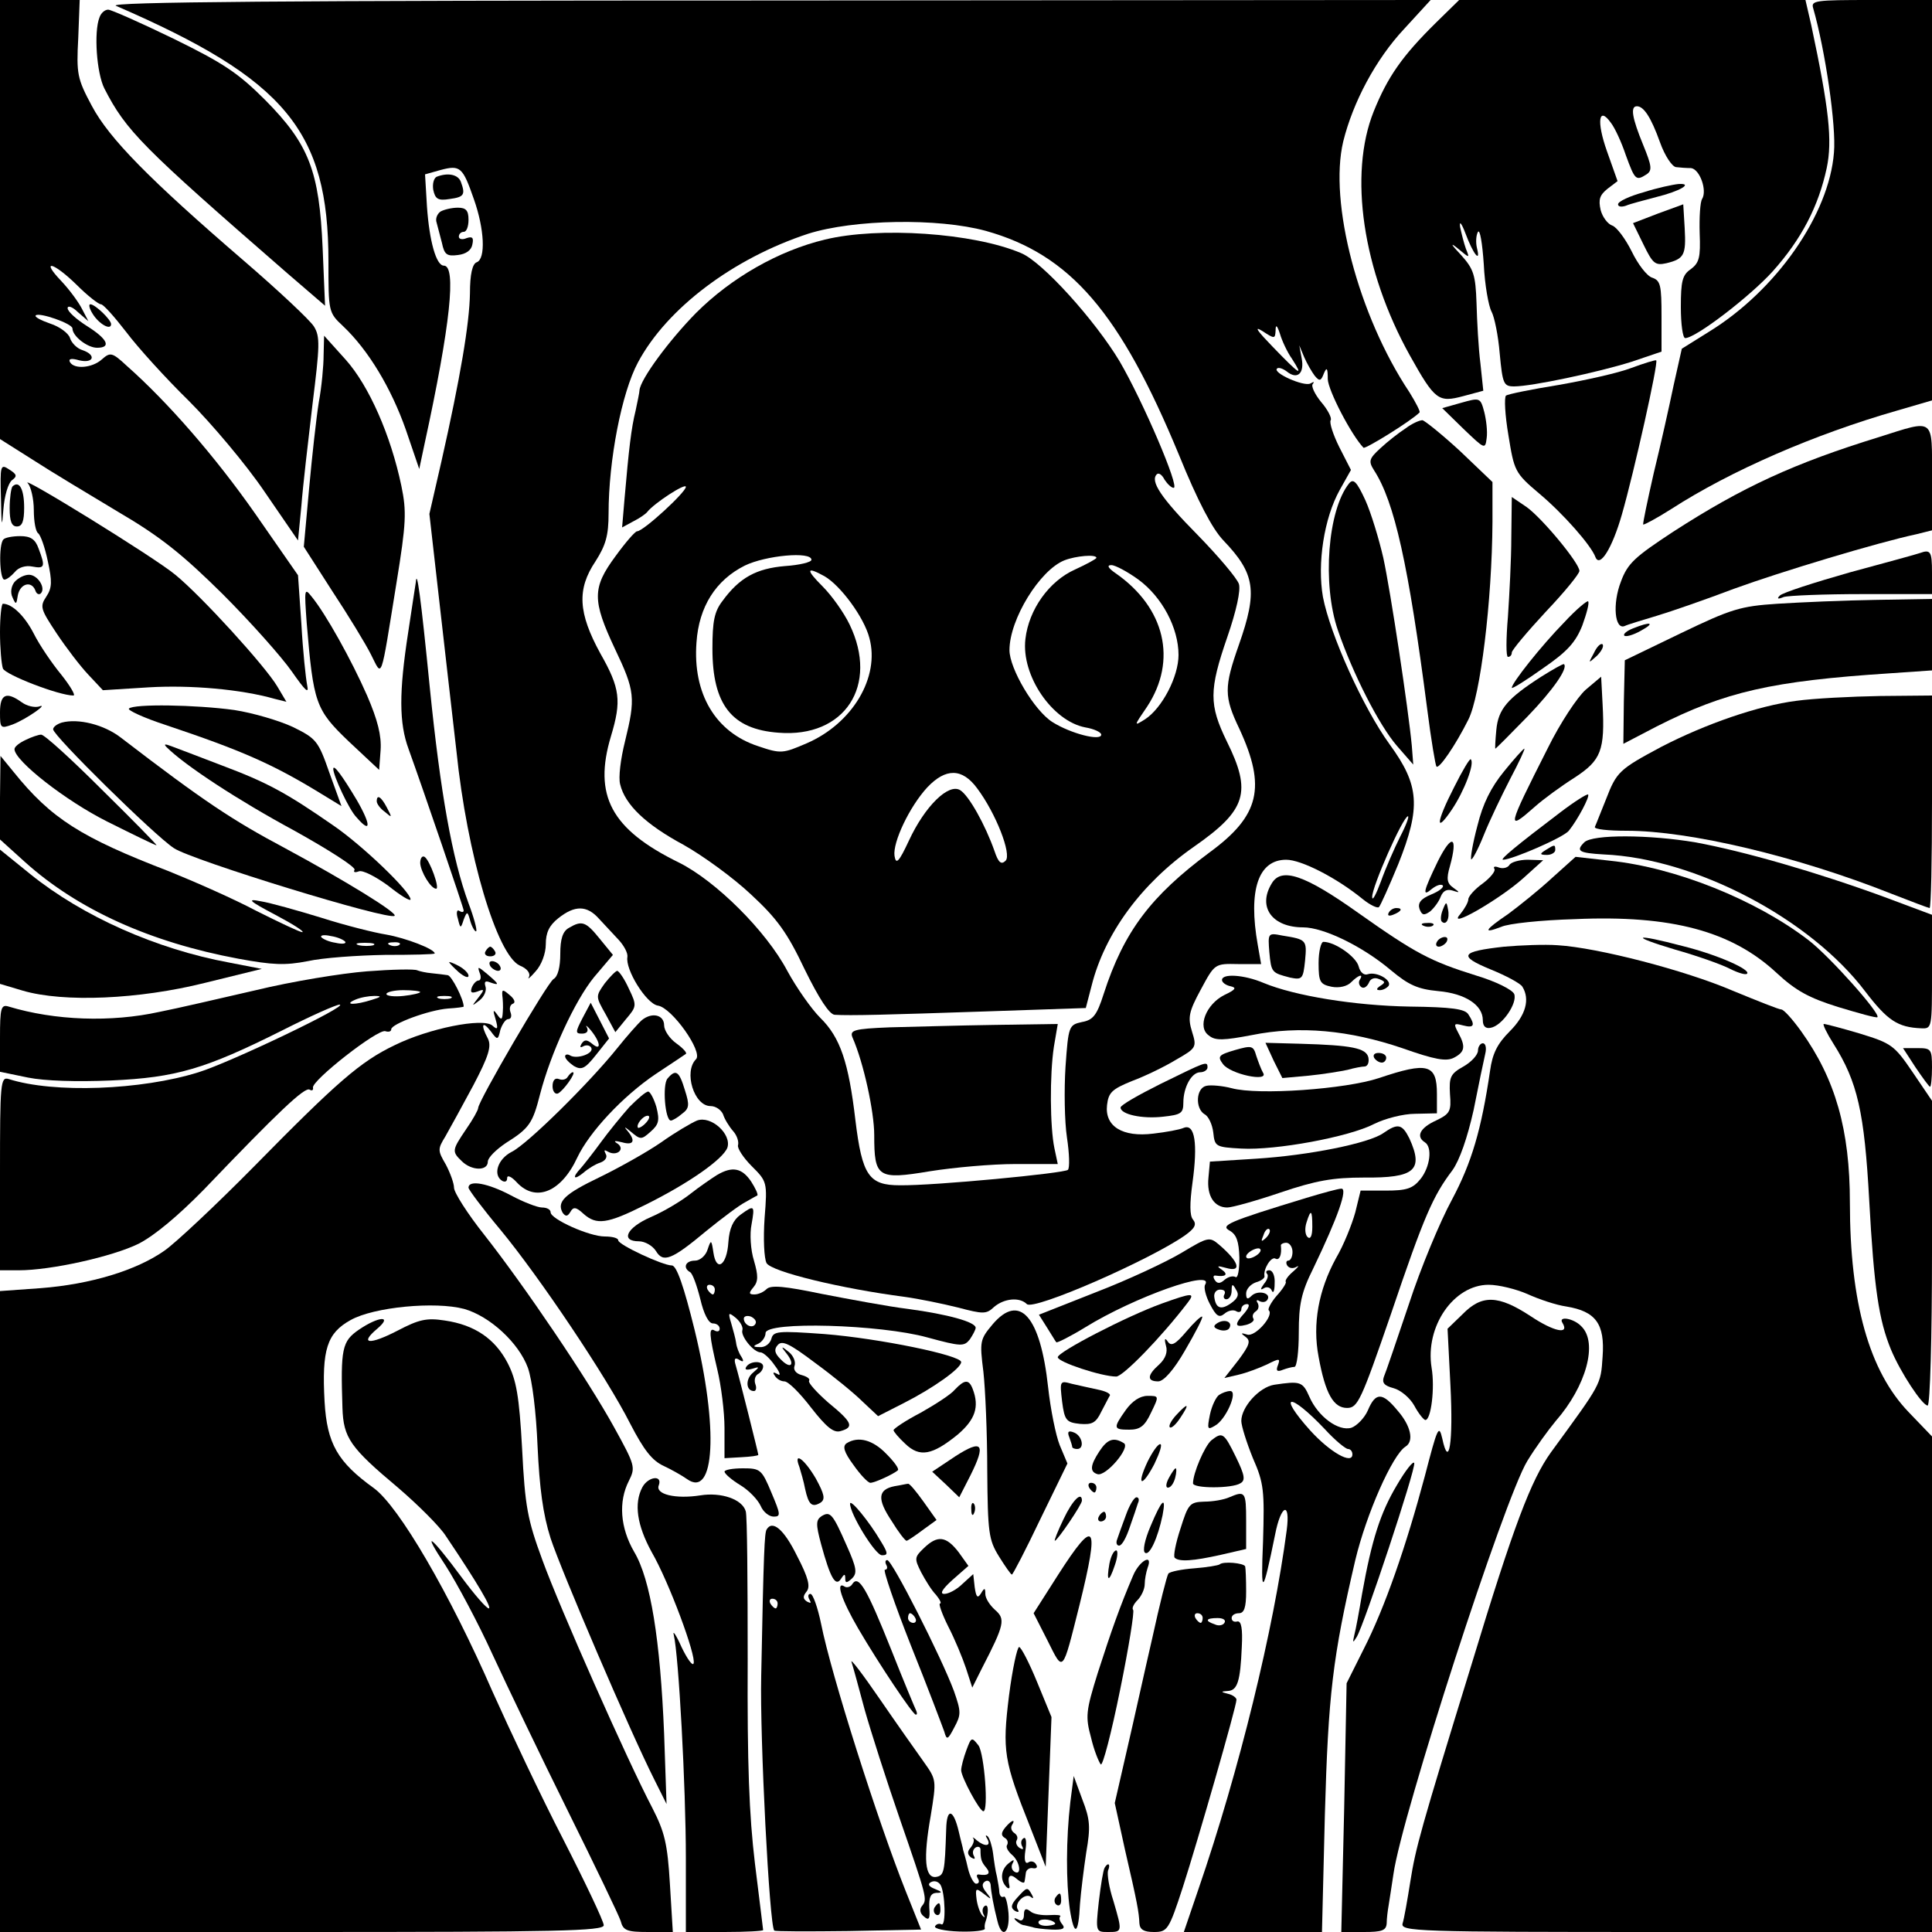 <?xml version="1.0" standalone="no"?>
<!DOCTYPE svg PUBLIC "-//W3C//DTD SVG 20010904//EN"
 "http://www.w3.org/TR/2001/REC-SVG-20010904/DTD/svg10.dtd">
<svg version="1.0" xmlns="http://www.w3.org/2000/svg"
 width="400pt" height="400pt" viewBox="0 0 400 400"
 preserveAspectRatio="xMidYMid meet">
<g transform="translate(0,400) scale(0.1,-0.1)"
fill="#000000" stroke="none">
<path d="M0 3545 l0 -454 68 -43 c37 -24 117 -72 177 -108 87 -51 132 -87 216
-170 58 -58 122 -130 143 -160 28 -40 36 -48 32 -29 -3 15 -9 72 -12 127 l-7
101 -89 128 c-82 117 -180 230 -266 306 -30 28 -34 28 -51 13 -20 -18 -57 -21
-66 -6 -4 7 2 9 19 4 30 -7 36 11 7 21 -11 3 -23 15 -26 25 -3 10 -22 24 -41
30 -20 7 -33 14 -30 17 7 7 76 -17 76 -27 0 -16 31 -40 51 -40 30 0 22 18 -21
45 -22 14 -40 30 -40 37 0 6 10 3 21 -8 l22 -19 -13 25 c-7 14 -26 40 -43 58
-44 46 -17 40 32 -8 22 -22 45 -40 50 -40 5 0 28 -26 52 -57 24 -32 82 -96
130 -143 47 -47 118 -131 156 -187 l70 -102 7 72 c3 40 14 134 23 210 15 121
16 140 3 161 -8 13 -73 74 -145 136 -195 168 -279 253 -315 321 -30 56 -32 66
-28 140 l3 79 -82 0 -83 0 0 -455z"/>
<path d="M240 3988 c351 -152 440 -259 440 -529 0 -104 0 -106 30 -134 53 -50
100 -129 130 -214 l28 -82 11 52 c54 248 66 369 40 369 -16 0 -30 51 -35 122
l-4 67 32 9 c41 11 46 6 69 -60 22 -62 25 -124 6 -131 -9 -3 -14 -25 -14 -64
-1 -63 -20 -175 -59 -348 l-25 -109 20 -176 c11 -96 27 -238 36 -315 22 -215
84 -422 131 -444 15 -6 23 -16 19 -24 -4 -6 3 -1 14 12 12 13 21 37 21 56 0
24 7 39 26 54 34 27 59 27 84 -1 12 -13 30 -32 41 -44 11 -12 19 -27 18 -35
-5 -26 39 -97 63 -101 29 -4 94 -96 79 -111 -26 -26 -4 -97 30 -97 11 0 22 -8
26 -17 3 -10 13 -26 21 -35 8 -9 12 -22 10 -29 -2 -6 11 -26 28 -43 32 -32 33
-33 27 -108 -3 -43 -1 -83 4 -93 10 -18 155 -53 286 -70 29 -4 78 -14 110 -22
53 -14 59 -14 75 1 21 18 53 21 68 6 14 -14 254 91 327 142 21 15 25 23 17 33
-7 8 -7 33 -1 77 11 80 5 122 -18 113 -9 -4 -37 -9 -63 -12 -64 -8 -101 15
-96 59 3 26 10 33 52 50 27 10 68 30 91 44 42 24 43 26 33 58 -9 29 -7 41 18
87 29 54 29 54 77 53 l48 0 -7 40 c-20 113 1 176 59 176 31 0 104 -37 159 -82
15 -12 30 -19 33 -16 3 3 21 43 40 89 47 118 44 163 -18 248 -55 76 -123 227
-138 305 -12 69 2 163 35 222 l23 41 -24 47 c-13 26 -21 51 -18 56 3 4 -6 22
-20 38 -13 16 -21 33 -17 37 4 5 2 5 -5 1 -13 -7 -79 22 -69 31 3 3 12 0 20
-6 22 -18 37 -4 31 27 l-5 27 10 -24 c6 -14 16 -31 22 -39 10 -12 13 -11 19 5
6 14 8 11 8 -12 1 -24 49 -116 74 -142 4 -3 98 55 116 73 2 2 -8 21 -21 42
-106 159 -167 393 -137 519 20 81 67 170 126 233 l55 60 -1373 -1 c-996 0
-1367 -3 -1349 -11z m1801 -466 c175 -49 278 -169 400 -464 39 -96 69 -153 92
-177 66 -69 71 -105 32 -216 -31 -88 -31 -107 1 -174 56 -121 42 -180 -62
-256 -121 -90 -177 -163 -219 -293 -14 -44 -22 -54 -45 -58 -27 -6 -28 -8 -34
-93 -3 -47 -2 -113 3 -146 5 -33 6 -63 2 -67 -6 -7 -277 -33 -348 -32 -64 0
-78 20 -92 135 -14 119 -31 171 -73 212 -18 18 -49 62 -68 97 -44 83 -148 186
-224 224 -141 69 -178 139 -141 262 22 73 19 99 -22 171 -46 84 -49 133 -10
191 21 33 27 53 27 99 0 110 27 250 61 313 60 112 197 215 352 266 95 30 269
33 368 6z m600 -206 c0 13 3 11 9 -7 4 -14 15 -38 25 -52 25 -39 16 -33 -40
25 -31 32 -40 44 -22 33 26 -17 27 -17 28 1z m258 -1048 c-12 -24 -30 -65 -40
-93 -10 -27 -18 -42 -18 -32 -1 20 64 167 74 167 3 0 -4 -19 -16 -42z"/>
<path d="M1708 3504 c-96 -23 -194 -79 -267 -152 -56 -57 -115 -137 -117 -160
0 -4 -4 -23 -8 -42 -9 -36 -14 -79 -23 -183 l-5 -59 24 13 c12 6 25 15 28 19
14 18 80 61 80 52 0 -11 -88 -92 -101 -92 -4 0 -24 -23 -45 -52 -48 -65 -48
-91 -1 -191 42 -88 43 -102 21 -192 -9 -36 -14 -75 -10 -89 10 -42 53 -83 131
-125 41 -23 104 -69 140 -103 54 -50 75 -79 111 -155 30 -61 51 -93 62 -94 32
-2 107 0 314 7 l206 7 12 46 c27 108 103 212 212 288 109 76 120 113 68 218
-37 76 -37 106 1 216 19 55 28 97 24 110 -4 12 -43 58 -86 102 -76 77 -98 111
-84 125 4 4 11 -1 16 -11 6 -9 14 -17 19 -17 13 0 -63 178 -112 262 -51 85
-160 206 -204 224 -99 42 -295 55 -406 28z m-28 -663 c0 -5 -25 -11 -55 -13
-59 -5 -94 -24 -129 -72 -17 -22 -21 -42 -21 -99 0 -116 40 -167 137 -174 137
-11 208 98 147 224 -12 25 -37 60 -56 79 -35 35 -34 42 4 21 33 -19 82 -85 93
-128 22 -81 -35 -177 -130 -218 -49 -21 -53 -22 -100 -6 -89 29 -136 109 -128
215 5 74 40 129 100 159 43 21 138 30 138 12z m590 4 c0 -2 -20 -13 -44 -24
-54 -24 -96 -83 -103 -144 -9 -76 56 -170 124 -183 18 -3 33 -10 33 -15 0 -14
-63 2 -101 26 -38 24 -89 111 -89 149 0 64 63 166 114 186 23 9 66 13 66 5z
m87 -45 c49 -36 83 -100 83 -156 0 -45 -34 -110 -69 -133 -24 -15 -24 -15 4
26 63 96 37 205 -65 276 -16 11 -19 17 -9 17 8 0 34 -14 56 -30z m-334 -432
c39 -52 72 -137 59 -150 -9 -9 -15 -4 -23 20 -19 54 -53 115 -71 126 -24 15
-73 -33 -106 -104 -21 -45 -27 -51 -30 -32 -4 28 31 102 68 142 38 40 72 40
103 -2z"/>
<path d="M1842 1873 c-75 -3 -83 -6 -77 -21 23 -52 45 -154 45 -202 0 -88 7
-93 115 -75 50 8 129 15 177 15 l88 0 -7 33 c-9 43 -10 151 -1 210 l8 47 -133
-2 c-72 -1 -170 -4 -215 -5z"/>
<path d="M2973 3953 c-70 -69 -100 -112 -129 -184 -52 -130 -23 -329 75 -505
52 -93 59 -98 111 -84 l41 11 -6 57 c-4 31 -7 87 -8 124 -2 59 -6 71 -32 100
-22 23 -23 27 -6 13 24 -20 24 -20 16 0 -4 11 -9 31 -12 45 -2 14 3 8 11 -13
16 -43 32 -63 24 -31 -3 12 -2 27 2 34 4 6 9 -23 12 -67 2 -43 10 -87 16 -98
6 -11 14 -50 17 -87 6 -63 8 -68 30 -68 36 0 173 29 243 51 l62 21 0 73 c0 64
-2 74 -19 80 -11 3 -30 28 -43 55 -13 26 -31 50 -40 53 -9 3 -20 17 -24 32 -5
22 -2 31 14 44 l21 16 -22 62 c-22 62 -17 94 8 59 8 -10 22 -40 31 -67 19 -52
21 -54 43 -40 12 8 11 17 -7 61 -23 56 -27 80 -13 80 14 0 29 -22 48 -75 10
-28 25 -50 33 -51 8 -1 22 -2 31 -2 18 -2 34 -46 23 -64 -4 -6 -6 -38 -5 -71
2 -50 -1 -61 -18 -74 -18 -12 -21 -25 -21 -79 0 -35 4 -64 9 -64 22 0 135 87
181 138 60 67 95 135 112 214 12 57 5 122 -32 296 l-12 52 -358 0 -359 0 -48
-47z"/>
<path d="M3754 3983 c25 -87 48 -244 43 -299 -10 -128 -119 -285 -259 -371
l-56 -35 -17 -76 c-9 -43 -27 -124 -41 -181 -13 -57 -23 -105 -22 -107 2 -1
28 13 58 32 124 80 297 155 468 204 l72 21 0 414 0 415 -126 0 c-115 0 -125
-1 -120 -17z"/>
<path d="M206 3964 c-12 -30 -6 -115 10 -147 45 -88 78 -121 378 -382 l79 -68
-5 119 c-7 160 -28 215 -119 307 -56 56 -86 76 -190 127 -68 33 -129 60 -135
60 -7 0 -15 -7 -18 -16z"/>
<path d="M904 3634 c-6 -3 -9 -15 -7 -27 4 -19 10 -23 34 -19 30 4 33 9 23 36
-6 15 -27 19 -50 10z"/>
<path d="M3403 3602 c-29 -8 -53 -19 -53 -25 0 -5 7 -6 16 -3 9 4 37 11 63 18
49 12 78 29 46 27 -11 -1 -44 -8 -72 -17z"/>
<path d="M3433 3558 l-52 -20 22 -45 c19 -39 24 -43 47 -38 37 9 41 17 38 72
l-3 50 -52 -19z"/>
<path d="M912 3562 c-7 -5 -11 -15 -8 -23 2 -8 7 -27 11 -42 5 -24 10 -28 33
-25 17 2 28 10 30 22 3 14 0 17 -12 13 -9 -4 -16 -2 -16 3 0 6 5 10 10 10 6 0
10 11 10 25 0 19 -5 25 -22 25 -13 0 -29 -4 -36 -8z"/>
<path d="M192 3350 c13 -21 38 -35 38 -21 0 9 -33 41 -43 41 -4 0 -2 -9 5 -20z"/>
<path d="M670 3265 c0 -22 -4 -66 -10 -98 -5 -31 -14 -112 -20 -178 l-11 -121
59 -92 c33 -50 69 -109 80 -131 24 -47 19 -61 53 149 20 123 21 147 10 200
-22 105 -67 207 -115 261 l-45 50 -1 -40z"/>
<path d="M3377 3238 c-26 -10 -93 -25 -150 -35 -56 -9 -105 -19 -109 -22 -4
-4 -2 -41 5 -82 12 -74 13 -78 64 -121 50 -42 107 -107 116 -131 9 -24 35 18
55 88 25 87 76 315 71 319 -2 1 -25 -6 -52 -16z"/>
<path d="M3025 3166 l-39 -11 44 -43 c44 -42 45 -43 48 -19 2 14 -1 38 -5 54
-8 30 -9 30 -48 19z"/>
<path d="M2910 3113 c-14 -9 -37 -27 -52 -41 -24 -22 -25 -27 -13 -46 42 -65
71 -194 110 -495 8 -63 17 -116 19 -118 5 -6 39 43 66 97 25 49 49 245 50 409
l0 83 -67 64 c-38 35 -73 63 -78 64 -6 0 -22 -7 -35 -17z"/>
<path d="M3890 3095 c-175 -54 -282 -103 -426 -196 -79 -52 -94 -65 -108 -103
-18 -46 -13 -101 8 -92 6 3 36 12 66 21 30 9 102 34 160 56 96 35 298 96 378
113 l32 8 0 109 c0 126 7 121 -110 84z"/>
<path d="M2 2968 c1 -59 2 -63 5 -23 2 28 10 55 18 61 11 8 10 12 -6 22 -18
12 -19 9 -17 -60z"/>
<path d="M58 2999 c6 -7 12 -32 12 -55 0 -24 4 -45 9 -48 5 -4 14 -29 20 -58
9 -41 9 -55 -3 -73 -14 -21 -12 -26 21 -76 20 -30 49 -68 66 -86 l30 -32 96 6
c86 5 190 -4 260 -24 l24 -6 -19 32 c-25 42 -156 186 -211 231 -43 36 -329
212 -305 189z"/>
<path d="M2793 2999 c-44 -55 -56 -208 -23 -304 31 -90 85 -196 122 -239 l34
-39 -3 39 c-7 75 -44 320 -59 389 -9 39 -25 92 -37 119 -18 39 -25 46 -34 35z"/>
<path d="M26 2993 c-3 -3 -6 -24 -6 -45 0 -27 4 -38 15 -38 11 0 15 11 15 39
0 38 -10 57 -24 44z"/>
<path d="M3129 2888 c0 -46 -4 -120 -7 -165 -4 -46 -4 -83 0 -83 5 0 8 4 8 9
0 5 32 43 70 84 39 41 70 79 70 85 0 16 -76 108 -109 132 l-31 21 -1 -83z"/>
<path d="M7 2883 c-10 -10 -8 -83 2 -83 5 0 14 7 22 16 7 9 22 14 36 11 26 -5
27 0 13 37 -7 20 -17 26 -38 26 -16 0 -32 -3 -35 -7z"/>
<path d="M3975 2855 c-5 -2 -71 -20 -145 -40 -74 -21 -139 -42 -145 -48 -7 -7
-4 -8 8 -3 10 3 84 6 163 6 l144 0 0 45 c0 43 -3 48 -25 40z"/>
<path d="M30 2795 c-7 -9 -9 -22 -4 -32 7 -16 8 -15 11 5 5 24 28 30 36 10 2
-7 7 -10 11 -7 12 11 -6 39 -24 39 -10 0 -23 -7 -30 -15z"/>
<path d="M861 2795 c-1 -5 -8 -53 -16 -105 -19 -123 -19 -187 1 -241 31 -86
114 -329 114 -334 0 -4 -4 -4 -9 -1 -5 4 -7 -4 -3 -16 5 -21 6 -21 12 -2 7 18
8 18 14 -4 4 -13 10 -22 12 -20 2 3 -5 29 -16 58 -34 93 -58 228 -80 445 -19
192 -27 248 -29 220z"/>
<path d="M635 2710 c14 -166 18 -179 87 -245 l63 -59 3 41 c2 30 -6 62 -28
113 -32 73 -86 170 -115 205 -15 19 -15 15 -10 -55z"/>
<path d="M3239 2712 c-48 -49 -109 -126 -109 -136 0 -3 29 15 64 40 51 35 68
54 82 89 9 25 15 47 12 50 -2 2 -25 -17 -49 -43z"/>
<path d="M3680 2750 c-77 -5 -96 -11 -200 -61 l-116 -56 -2 -86 -1 -87 69 36
c142 72 238 94 483 110 l87 6 0 74 0 74 -117 -2 c-65 -1 -156 -5 -203 -8z"/>
<path d="M0 2691 c0 -33 3 -66 6 -75 5 -13 116 -56 146 -56 5 0 -6 19 -25 43
-19 23 -45 61 -57 85 -19 37 -45 62 -64 62 -3 0 -6 -27 -6 -59z"/>
<path d="M3381 2699 c-13 -5 -21 -12 -18 -15 3 -3 18 1 34 10 31 17 21 20 -16
5z"/>
<path d="M3300 2648 c-12 -22 -12 -22 6 -6 10 10 15 20 12 24 -4 3 -12 -5 -18
-18z"/>
<path d="M3191 2599 c-70 -45 -89 -67 -93 -110 -2 -21 -3 -39 -2 -39 1 0 31
30 66 66 54 56 85 101 76 109 -2 1 -23 -11 -47 -26z"/>
<path d="M3283 2572 c-17 -15 -53 -69 -79 -122 -84 -166 -86 -173 -26 -120 18
16 55 43 82 60 55 36 63 56 58 152 l-3 57 -32 -27z"/>
<path d="M0 2525 c0 -33 1 -34 26 -25 29 11 78 46 54 37 -9 -2 -24 1 -35 9
-32 23 -45 17 -45 -21z"/>
<path d="M3719 2549 c-79 -10 -188 -48 -279 -95 -88 -47 -93 -52 -115 -109
-11 -27 -21 -53 -23 -57 -2 -5 28 -8 66 -8 130 0 353 -53 547 -130 41 -16 78
-30 80 -30 3 0 5 99 5 220 l0 220 -107 -1 c-60 -1 -138 -5 -174 -10z"/>
<path d="M267 2533 c-4 -3 30 -19 76 -34 158 -53 222 -81 323 -143 l41 -25
-25 69 c-23 66 -27 71 -76 95 -28 13 -82 29 -121 35 -80 11 -208 13 -218 3z"/>
<path d="M128 2504 c-10 -3 -18 -9 -18 -14 0 -13 209 -219 250 -246 37 -25
447 -151 457 -140 6 6 -101 72 -227 140 -109 58 -168 97 -340 229 -35 27 -88
40 -122 31z"/>
<path d="M53 2468 c-13 -6 -23 -14 -23 -19 0 -24 106 -107 192 -150 54 -27 99
-49 102 -49 2 0 -49 52 -113 115 -63 63 -120 115 -126 114 -5 0 -20 -5 -32
-11z"/>
<path d="M345 2453 c38 -38 150 -111 263 -172 72 -40 130 -77 126 -82 -3 -5 1
-6 9 -3 8 3 35 -11 61 -30 25 -20 46 -33 46 -28 -1 17 -100 112 -160 153 -98
68 -137 89 -230 124 -47 18 -94 36 -105 40 -13 5 -17 5 -10 -2z"/>
<path d="M3114 2403 c-27 -33 -44 -67 -55 -112 -10 -37 -15 -68 -13 -70 2 -2
14 20 26 50 12 30 37 82 55 117 18 34 31 62 29 62 -2 0 -21 -21 -42 -47z"/>
<path d="M0 2348 l0 -86 52 -47 c109 -98 259 -166 442 -200 71 -13 96 -14 143
-5 31 7 103 12 160 13 57 0 103 1 103 3 0 9 -60 32 -100 39 -25 4 -85 19 -135
35 -49 15 -106 31 -125 34 -30 6 -25 1 30 -28 36 -19 61 -35 56 -36 -5 0 -47
20 -95 44 -47 25 -129 61 -181 82 -182 70 -244 109 -322 206 l-27 33 -1 -87z
m715 -298 c2 -4 -7 -5 -20 -2 -14 2 -27 8 -30 12 -2 4 7 5 20 2 14 -2 27 -8
30 -12z m58 -7 c-7 -2 -21 -2 -30 0 -10 3 -4 5 12 5 17 0 24 -2 18 -5z m54 1
c-3 -3 -12 -4 -19 -1 -8 3 -5 6 6 6 11 1 17 -2 13 -5z"/>
<path d="M3011 2371 c-38 -74 -40 -99 -5 -47 25 37 48 96 39 104 -2 2 -17 -23
-34 -57z"/>
<path d="M690 2408 c0 -14 33 -85 48 -100 30 -35 31 -17 1 35 -31 52 -49 76
-49 65z"/>
<path d="M3229 2317 c-87 -66 -125 -97 -117 -97 18 0 125 46 136 60 18 22 44
71 40 75 -2 2 -29 -15 -59 -38z"/>
<path d="M780 2341 c0 -5 7 -15 17 -22 15 -13 15 -12 4 9 -12 23 -21 28 -21
13z"/>
<path d="M2977 2217 c-31 -64 -33 -75 -12 -57 9 7 18 10 22 7 3 -4 -7 -12 -24
-19 -22 -9 -28 -18 -24 -30 5 -13 9 -14 22 -5 8 7 18 20 22 31 5 12 13 16 25
12 15 -5 15 -4 1 6 -13 9 -15 18 -7 45 17 62 4 68 -25 10z"/>
<path d="M3280 2256 c-18 -18 -11 -22 40 -25 190 -8 428 -133 542 -284 46 -60
67 -74 116 -76 22 -1 22 1 22 117 l0 118 -99 37 c-139 51 -292 95 -391 113
-94 16 -213 17 -230 0z"/>
<path d="M3200 2240 c-13 -8 -12 -10 3 -10 9 0 17 5 17 10 0 12 -1 12 -20 0z"/>
<path d="M0 2102 l0 -139 47 -14 c85 -25 241 -18 377 16 l118 29 -67 13 c-152
28 -304 96 -412 183 l-63 51 0 -139z"/>
<path d="M870 2213 c1 -18 22 -53 33 -53 8 0 -13 59 -24 66 -5 3 -9 -3 -9 -13z"/>
<path d="M3213 2182 c-26 -24 -67 -57 -90 -74 -50 -34 -54 -42 -15 -27 15 7
83 14 152 16 201 9 326 -25 419 -112 39 -36 66 -51 127 -70 43 -13 79 -23 81
-21 7 7 -98 125 -142 159 -109 84 -276 151 -412 165 l-71 8 -49 -44z"/>
<path d="M3125 2209 c-4 -6 -14 -8 -22 -5 -8 3 -12 2 -9 -3 3 -4 -8 -18 -24
-30 -17 -12 -30 -27 -30 -33 0 -6 -8 -20 -17 -31 -29 -33 82 31 131 75 l41 37
-32 1 c-17 0 -35 -5 -38 -11z"/>
<path d="M2633 2171 c-30 -49 1 -91 65 -91 42 0 123 -39 182 -89 36 -30 55
-39 98 -43 56 -5 92 -29 92 -60 0 -13 6 -18 16 -16 24 4 56 51 49 70 -4 9 -38
26 -78 38 -96 30 -126 46 -245 130 -111 79 -159 95 -179 61z"/>
<path d="M2987 2116 c-4 -10 -5 -21 -2 -24 9 -9 17 6 13 25 -3 17 -4 17 -11
-1z"/>
<path d="M2875 2110 c-3 -6 1 -7 9 -4 18 7 21 14 7 14 -6 0 -13 -4 -16 -10z"/>
<path d="M1178 2079 c-13 -7 -18 -23 -18 -54 0 -27 -5 -47 -14 -52 -13 -8
-156 -253 -156 -267 0 -4 -11 -24 -25 -44 -29 -43 -30 -46 -9 -66 20 -20 54
-21 54 -1 0 8 17 25 38 39 48 30 55 41 70 100 22 85 72 194 112 243 l39 46
-27 33 c-29 36 -37 39 -64 23z"/>
<path d="M2948 2083 c7 -3 16 -2 19 1 4 3 -2 6 -13 5 -11 0 -14 -3 -6 -6z"/>
<path d="M2628 2029 c4 -43 5 -43 43 -53 25 -5 27 -3 31 35 4 43 3 44 -47 52
-30 6 -30 5 -27 -34z"/>
<path d="M2975 2050 c-3 -5 -2 -10 4 -10 5 0 13 5 16 10 3 6 2 10 -4 10 -5 0
-13 -4 -16 -10z"/>
<path d="M3468 2034 c46 -13 97 -31 114 -40 16 -8 32 -13 35 -10 9 8 -60 39
-132 57 -102 27 -114 22 -17 -7z"/>
<path d="M2730 2006 c0 -39 3 -44 27 -49 16 -3 32 1 40 9 16 16 27 19 18 5 -3
-5 -1 -12 4 -15 5 -3 11 1 15 9 3 9 12 12 21 8 13 -5 14 -7 3 -14 -9 -6 -9 -9
-1 -9 6 0 14 4 18 9 7 12 -25 30 -43 24 -8 -3 -16 4 -19 16 -5 20 -49 51 -73
51 -5 0 -10 -20 -10 -44z"/>
<path d="M3114 2040 c-90 -10 -96 -19 -28 -47 32 -13 62 -29 66 -36 16 -26 7
-59 -26 -92 -26 -26 -36 -46 -41 -82 -18 -122 -38 -190 -79 -267 -24 -44 -65
-142 -89 -216 -25 -74 -48 -142 -52 -151 -4 -12 1 -18 20 -23 15 -4 34 -20 43
-36 9 -17 20 -30 23 -30 12 0 20 67 13 108 -14 86 46 172 118 172 21 0 57 -9
80 -19 24 -11 60 -23 81 -26 61 -10 80 -36 75 -104 -4 -59 -2 -54 -107 -198
-41 -57 -77 -151 -164 -438 -107 -347 -116 -381 -127 -450 -6 -38 -13 -78 -16
-87 -5 -17 26 -18 545 -18 l551 0 0 513 0 513 -48 50 c-82 85 -122 227 -122
434 0 151 -30 256 -101 355 -18 25 -36 45 -41 45 -5 0 -50 18 -101 39 -98 42
-279 89 -362 94 -27 2 -77 0 -111 -3z"/>
<path d="M1005 2030 c-3 -5 1 -10 10 -10 9 0 13 5 10 10 -3 6 -8 10 -10 10 -2
0 -7 -4 -10 -10z"/>
<path d="M930 2008 c0 -2 9 -11 20 -21 11 -9 20 -13 20 -7 0 5 -9 14 -20 20
-11 6 -20 9 -20 8z"/>
<path d="M1015 2000 c3 -5 11 -10 16 -10 6 0 7 5 4 10 -3 6 -11 10 -16 10 -6
0 -7 -4 -4 -10z"/>
<path d="M760 1989 c-52 -4 -156 -21 -230 -39 -74 -17 -164 -38 -200 -45 -100
-22 -216 -18 -312 11 -16 5 -18 -3 -18 -65 l0 -70 58 -12 c35 -7 100 -9 172
-6 135 6 195 24 353 103 59 30 113 54 120 54 22 -1 -227 -120 -292 -140 -118
-37 -300 -44 -393 -14 -17 5 -18 -7 -18 -195 l0 -201 39 0 c66 0 193 28 248
55 33 17 81 57 135 112 155 162 209 213 219 207 5 -3 8 -1 7 4 -4 14 135 123
150 117 6 -2 12 -1 12 4 0 11 78 40 118 43 17 1 32 3 32 4 0 15 -25 64 -33 65
-7 1 -22 3 -33 4 -12 1 -25 4 -30 6 -5 3 -52 2 -104 -2z m110 -43 c0 -2 -16
-6 -35 -8 -19 -2 -35 0 -35 4 0 4 16 8 35 8 19 0 35 -2 35 -4z m-100 -16 c-34
-11 -60 -11 -35 0 11 5 29 8 40 8 16 0 15 -2 -5 -8z m163 3 c-7 -2 -19 -2 -25
0 -7 3 -2 5 12 5 14 0 19 -2 13 -5z"/>
<path d="M993 1986 c4 -9 2 -16 -2 -16 -5 0 -11 -7 -14 -14 -4 -11 -1 -13 11
-9 15 6 16 5 2 -13 -14 -18 -14 -18 3 -5 10 8 15 21 12 29 -3 10 0 12 10 8 20
-7 19 -4 -7 18 -18 15 -20 16 -15 2z"/>
<path d="M1252 1964 c-19 -27 -19 -27 2 -64 l20 -37 22 27 c22 26 23 28 6 63
-9 20 -20 36 -24 37 -3 0 -15 -12 -26 -26z"/>
<path d="M2530 1971 c0 -5 8 -11 18 -13 13 -3 10 -7 -13 -18 -38 -19 -57 -67
-32 -84 13 -11 31 -10 89 1 99 20 202 10 311 -27 68 -24 91 -28 107 -20 23 12
25 23 9 52 -10 19 -9 20 10 15 23 -6 26 0 11 23 -7 11 -34 15 -122 16 -113 2
-237 22 -302 49 -40 17 -86 20 -86 6z"/>
<path d="M1040 1939 c1 -7 2 -23 1 -34 -1 -17 -3 -18 -12 -5 -8 11 -9 9 -3
-10 6 -21 4 -23 -7 -13 -20 16 -131 -6 -202 -41 -71 -34 -119 -76 -292 -252
-77 -78 -160 -156 -184 -173 -58 -41 -153 -70 -257 -78 l-84 -6 0 -663 0 -664
625 0 c529 0 625 2 625 14 0 8 -38 88 -84 178 -46 89 -111 227 -146 305 -89
204 -194 384 -246 422 -75 54 -97 92 -102 179 -6 108 5 142 54 169 48 27 175
39 235 23 53 -15 113 -70 132 -122 9 -26 17 -91 20 -163 4 -85 11 -140 27
-190 22 -67 164 -399 215 -500 l25 -50 -5 145 c-8 195 -28 320 -62 377 -29 50
-33 104 -11 147 14 28 13 32 -30 110 -55 100 -185 292 -269 399 -35 44 -63 88
-63 98 0 9 -8 31 -17 48 -17 29 -17 32 -1 58 9 16 35 63 58 106 32 61 38 81
30 97 -15 28 -12 38 6 15 14 -19 15 -19 20 3 4 12 11 22 16 22 6 0 8 6 5 14
-3 8 -1 16 5 18 6 2 3 10 -7 18 -14 12 -16 12 -15 -1z"/>
<path d="M1206 1892 c-15 -29 -15 -32 -1 -32 10 0 14 5 10 13 -4 6 1 3 9 -7
20 -25 21 -43 2 -27 -11 9 -16 9 -22 0 -4 -7 -3 -9 4 -5 6 3 13 2 16 -3 7 -12
-30 -25 -44 -16 -5 3 -10 2 -10 -2 0 -5 8 -13 18 -20 16 -9 23 -6 46 23 l27
34 -19 37 -19 37 -17 -32z"/>
<path d="M1329 1888 c-8 -7 -31 -33 -51 -58 -56 -70 -186 -199 -219 -215 -29
-15 -39 -48 -19 -60 6 -3 10 -1 10 6 0 7 9 3 20 -9 39 -42 92 -20 125 51 25
53 94 127 162 173 32 21 60 40 63 42 3 2 -6 12 -20 22 -14 10 -25 27 -25 37 0
22 -25 28 -46 11z"/>
<path d="M3796 1839 c50 -79 64 -142 74 -324 10 -183 20 -248 45 -309 20 -48
65 -116 76 -116 5 0 9 142 9 316 l0 315 -40 59 c-38 56 -44 60 -109 80 -37 11
-71 20 -75 20 -3 0 6 -19 20 -41z"/>
<path d="M2557 1826 c-34 -10 -37 -13 -25 -29 15 -21 96 -38 83 -18 -4 7 -10
23 -14 35 -6 21 -9 22 -44 12z"/>
<path d="M2637 1804 l18 -36 55 5 c30 3 66 9 80 12 14 4 30 7 36 7 6 1 9 9 7
19 -5 19 -34 25 -140 28 l-73 2 17 -37z"/>
<path d="M3060 1825 c0 -9 -14 -24 -30 -33 -27 -15 -30 -22 -28 -57 3 -36 0
-41 -29 -55 -33 -15 -42 -33 -23 -45 16 -10 11 -51 -9 -76 -16 -20 -29 -24
-72 -24 l-52 0 -11 -45 c-7 -25 -24 -68 -40 -95 -36 -66 -49 -136 -36 -204 14
-77 31 -106 59 -106 22 0 29 15 91 195 69 204 87 244 127 297 15 21 31 67 44
125 10 51 21 103 24 116 3 12 1 22 -5 22 -5 0 -10 -7 -10 -15z"/>
<path d="M3966 1790 c15 -22 28 -40 30 -40 2 0 4 18 4 40 0 38 -2 40 -30 40
l-30 0 26 -40z"/>
<path d="M2845 1810 c3 -5 10 -10 16 -10 5 0 9 5 9 10 0 6 -7 10 -16 10 -8 0
-12 -4 -9 -10z"/>
<path d="M2403 1756 c-46 -23 -83 -44 -83 -49 0 -14 44 -24 88 -19 37 4 42 7
42 29 0 32 17 63 35 63 8 0 15 5 15 10 0 14 -3 12 -97 -34z"/>
<path d="M2855 1768 c-69 -23 -250 -36 -305 -21 -19 5 -43 7 -52 5 -22 -4 -24
-47 -4 -59 8 -4 16 -21 18 -38 3 -29 5 -30 58 -33 71 -4 223 24 275 51 22 11
60 21 85 21 l45 1 0 40 c0 62 -19 67 -120 33z"/>
<path d="M1175 1770 c-3 -5 -11 -7 -18 -4 -8 3 -13 -3 -13 -15 0 -10 5 -17 11
-15 11 5 39 44 31 44 -3 0 -7 -4 -11 -10z"/>
<path d="M1382 1767 c-11 -13 -5 -87 7 -87 3 0 14 6 23 14 15 11 16 18 6 49
-12 40 -19 44 -36 24z"/>
<path d="M1303 1708 c-16 -18 -43 -51 -59 -73 -16 -22 -35 -46 -41 -53 -19
-20 -16 -27 5 -10 9 8 25 18 35 21 11 4 15 12 11 18 -4 8 -3 9 4 5 18 -11 37
4 21 16 -10 6 -7 7 9 3 24 -7 29 3 10 25 -7 8 -4 7 8 -3 20 -17 22 -17 41 0
17 15 19 23 12 51 -5 17 -13 32 -17 32 -5 0 -22 -15 -39 -32z m35 -32 c-7 -8
-15 -12 -17 -11 -5 6 10 25 20 25 5 0 4 -6 -3 -14z"/>
<path d="M1443 1680 c-12 -5 -46 -25 -74 -45 -29 -20 -86 -52 -127 -72 -73
-35 -90 -51 -77 -74 6 -8 10 -8 16 2 6 11 12 10 27 -4 27 -24 49 -21 127 18
91 45 162 95 171 119 9 28 -34 67 -63 56z"/>
<path d="M2864 1654 c-30 -21 -153 -46 -264 -53 l-95 -6 -3 -33 c-4 -38 12
-62 39 -62 10 0 60 14 110 31 74 25 109 31 173 31 105 -1 124 15 94 81 -15 30
-24 32 -54 11z"/>
<path d="M1484 1567 c-11 -7 -36 -24 -55 -39 -19 -15 -56 -37 -82 -48 -50 -22
-63 -50 -24 -50 12 0 28 -9 35 -20 15 -25 32 -19 105 42 32 26 68 53 80 59 12
7 23 13 25 14 2 2 -4 15 -13 29 -19 28 -39 32 -71 13z"/>
<path d="M970 1541 c0 -4 30 -44 66 -87 81 -98 220 -305 269 -402 28 -54 45
-76 69 -87 17 -8 38 -20 48 -27 58 -42 66 104 16 309 -22 89 -37 133 -47 133
-19 0 -111 43 -111 52 0 5 -13 8 -28 8 -32 0 -112 36 -112 50 0 6 -8 10 -18
10 -9 0 -38 11 -64 25 -47 25 -88 33 -88 16z"/>
<path d="M2705 1520 c-164 -50 -179 -57 -159 -68 14 -8 19 -22 20 -56 0 -25
-3 -43 -8 -40 -5 3 -15 1 -23 -6 -9 -8 -15 -8 -20 0 -4 6 -3 10 2 9 20 -3 27
2 13 12 -12 8 -10 9 8 4 34 -10 28 12 -14 48 -20 17 -23 16 -78 -17 -32 -19
-111 -56 -176 -81 l-119 -47 17 -27 c9 -14 17 -28 19 -30 1 -2 29 12 60 31
102 63 269 122 248 88 -3 -5 1 -23 10 -40 13 -25 19 -29 30 -20 8 7 19 9 25 5
5 -3 10 -1 10 4 0 6 5 11 12 11 6 0 4 -7 -5 -18 -22 -24 -21 -31 3 -25 11 3
18 9 15 13 -3 5 -1 11 5 15 6 4 7 11 4 17 -4 6 -2 8 4 4 6 -3 13 -2 16 3 9 14
-20 21 -33 8 -8 -8 -11 -7 -11 5 0 9 9 19 20 23 11 3 19 9 18 13 -3 14 14 42
23 36 8 -4 13 8 11 27 -1 3 5 6 11 6 7 0 13 -9 13 -19 0 -10 -4 -18 -9 -18 -4
0 -5 -5 -2 -10 4 -6 12 -7 19 -3 7 4 4 0 -6 -9 -11 -9 -18 -19 -16 -22 2 -2
-7 -16 -19 -29 -12 -14 -19 -28 -16 -30 11 -11 -29 -56 -45 -50 -13 4 -14 3
-3 -5 11 -8 8 -17 -15 -48 l-29 -37 30 7 c17 4 43 14 58 21 26 13 28 13 23 -1
-5 -12 -2 -15 10 -10 8 3 19 6 24 6 5 0 9 32 9 71 0 58 5 83 30 133 51 106 72
166 58 165 -6 0 -39 -9 -72 -19z m12 -60 c0 -19 -4 -27 -10 -21 -5 5 -6 18 -2
30 9 29 12 26 12 -9z m-96 -23 c-10 -9 -11 -8 -5 6 3 10 9 15 12 12 3 -3 0
-11 -7 -18z m-21 -37 c-8 -5 -17 -7 -19 -4 -3 3 1 9 9 14 8 5 17 7 19 4 3 -3
-1 -9 -9 -14z m-51 -98 c-21 -15 -32 -11 -35 13 -1 8 4 15 12 15 9 0 12 -4 9
-10 -3 -5 -1 -10 4 -10 6 0 11 8 11 18 0 14 2 15 9 2 7 -10 4 -18 -10 -28z"/>
<path d="M1533 1485 c-15 -11 -23 -28 -25 -57 -3 -48 -25 -63 -31 -21 -4 27
-5 27 -12 6 -4 -13 -16 -23 -26 -23 -20 0 -26 -15 -10 -24 5 -3 14 -28 21 -56
7 -30 17 -50 26 -50 8 0 14 -5 14 -11 0 -5 -4 -7 -10 -4 -13 8 -12 -8 5 -80 8
-33 15 -88 15 -122 l0 -62 35 2 c19 1 35 3 35 5 0 3 -39 159 -47 186 -4 13 -1
16 7 11 9 -6 11 -4 5 6 -5 7 -10 20 -11 29 -1 8 -6 26 -10 40 -7 23 -6 24 10
11 9 -8 15 -19 13 -25 -4 -12 23 -46 38 -46 5 0 19 -12 29 -27 11 -14 13 -23
6 -18 -9 5 -11 4 -6 -3 4 -7 13 -12 20 -12 8 0 32 -24 55 -54 32 -41 47 -53
61 -49 29 8 25 18 -25 59 -24 21 -42 41 -40 45 3 4 -4 9 -15 12 -12 3 -18 11
-15 19 3 8 -2 21 -12 29 -16 13 -17 12 -4 -4 18 -23 8 -33 -13 -11 -12 12 -14
20 -6 29 9 11 25 3 78 -37 37 -27 81 -63 98 -80 l32 -30 53 27 c61 31 119 72
119 85 0 14 -170 49 -283 58 -97 7 -106 6 -110 -10 -3 -10 -13 -18 -24 -17
-14 0 -15 2 -3 7 8 4 15 14 15 22 0 25 238 18 335 -9 70 -19 76 -19 88 -4 6 9
12 20 12 24 0 12 -58 28 -140 39 -41 5 -121 20 -178 31 -77 16 -106 19 -115
10 -6 -6 -17 -11 -25 -11 -12 0 -12 3 -2 15 10 12 10 24 1 55 -7 22 -9 56 -5
75 7 40 6 41 -23 20z m-53 -155 c0 -5 -2 -10 -4 -10 -3 0 -8 5 -11 10 -3 6 -1
10 4 10 6 0 11 -4 11 -10z m84 -71 c-6 -11 -24 -2 -24 11 0 5 7 7 15 4 8 -4
12 -10 9 -15z"/>
<path d="M2623 1363 c4 -3 1 -13 -6 -21 -8 -11 -8 -14 0 -9 6 4 14 1 16 -5 3
-7 6 -1 6 15 1 15 -4 27 -11 27 -6 0 -8 -3 -5 -7z"/>
<path d="M2405 1301 c-72 -26 -215 -100 -215 -111 0 -10 91 -40 121 -40 14 0
93 81 148 153 16 21 10 21 -54 -2z"/>
<path d="M3028 1279 l-31 -30 6 -118 c6 -117 -3 -175 -17 -109 -7 30 -10 22
-36 -78 -39 -146 -83 -273 -127 -359 l-35 -70 -5 -258 -6 -257 47 0 c37 0 46
3 47 18 0 9 2 26 4 37 2 11 6 40 10 65 17 121 229 776 277 855 17 28 44 65 59
83 63 72 88 162 53 196 -16 17 -49 22 -39 7 15 -25 -18 -18 -66 14 -67 44
-101 45 -141 4z"/>
<path d="M2055 1258 c-26 -31 -27 -35 -19 -98 4 -36 8 -128 8 -205 1 -128 3
-143 24 -177 13 -21 25 -38 27 -38 2 0 29 52 59 115 l56 115 -16 38 c-8 20
-19 74 -24 120 -16 147 -59 196 -115 130z"/>
<path d="M2456 1243 c-22 -26 -31 -31 -38 -21 -6 9 -8 7 -4 -8 4 -13 -1 -27
-14 -39 -25 -22 -26 -35 -2 -35 11 0 32 23 56 65 21 36 37 67 35 69 -2 2 -17
-12 -33 -31z"/>
<path d="M743 1247 c-35 -24 -38 -39 -34 -162 2 -62 16 -82 115 -165 42 -36
87 -81 99 -100 68 -101 96 -150 89 -150 -5 0 -30 29 -56 64 -65 88 -85 102
-33 24 23 -36 67 -118 97 -184 30 -65 100 -211 156 -324 56 -113 105 -215 109
-227 5 -20 13 -23 57 -23 l51 0 -6 99 c-5 84 -11 108 -36 157 -53 101 -192
415 -228 514 -31 84 -36 111 -42 230 -6 110 -12 143 -30 178 -26 50 -68 79
-130 88 -38 6 -54 2 -98 -21 -58 -30 -80 -28 -42 4 33 28 3 26 -38 -2z"/>
<path d="M2521 1261 c-10 -6 -9 -10 3 -14 8 -3 18 -2 21 3 8 13 -9 20 -24 11z"/>
<path d="M1545 1170 c-4 -6 1 -7 12 -4 16 5 16 4 2 -8 -16 -13 -15 -38 2 -38
4 0 6 6 3 14 -3 8 -1 17 5 21 6 3 11 10 11 16 0 12 -27 12 -35 -1z"/>
<path d="M1977 1123 c-8 -10 -41 -31 -71 -48 -31 -16 -56 -33 -56 -36 0 -3 11
-16 24 -28 30 -29 56 -24 109 19 36 31 45 57 31 94 -8 21 -17 20 -37 -1z"/>
<path d="M2199 1098 c5 -39 9 -43 37 -46 25 -2 33 2 44 25 8 15 16 31 18 34 1
4 -10 9 -25 12 -15 3 -40 9 -54 12 -25 7 -25 6 -20 -37z"/>
<path d="M2638 1133 c-31 -5 -68 -46 -68 -75 0 -10 11 -45 24 -77 23 -52 24
-68 21 -172 -5 -116 -1 -114 25 14 12 62 32 70 24 9 -27 -205 -98 -497 -183
-744 l-30 -88 143 0 143 0 6 243 c7 248 16 326 63 527 23 96 77 218 104 235
18 11 11 43 -16 74 -32 39 -46 39 -62 1 -7 -16 -23 -32 -34 -36 -27 -8 -69 23
-87 64 -14 32 -19 33 -73 25z m105 -92 c21 -23 43 -41 48 -41 5 0 9 -5 9 -11
0 -22 -46 4 -87 49 -70 78 -43 80 30 3z"/>
<path d="M2524 1112 c-6 -4 -15 -22 -19 -41 -6 -30 -5 -32 10 -23 23 12 49 72
32 72 -7 0 -17 -4 -23 -8z"/>
<path d="M2331 1081 c-27 -38 -26 -41 7 -41 22 0 32 7 45 35 17 35 17 35 -7
35 -16 0 -32 -11 -45 -29z"/>
<path d="M2435 1070 c-10 -11 -16 -22 -13 -25 3 -3 13 6 22 20 20 30 16 32 -9
5z"/>
<path d="M2214 1024 c3 -8 6 -18 6 -20 0 -2 5 -4 10 -4 16 0 11 27 -6 34 -12
5 -15 2 -10 -10z"/>
<path d="M2508 1018 c-14 -12 -38 -68 -38 -89 0 -11 81 -11 98 0 11 6 9 17 -9
54 -25 51 -28 53 -51 35z"/>
<path d="M1753 1012 c-9 -6 -6 -18 14 -45 14 -20 30 -37 35 -37 9 0 48 18 57
26 3 3 -8 18 -24 34 -28 29 -58 37 -82 22z"/>
<path d="M1978 985 l-48 -32 28 -26 28 -27 23 45 c33 66 25 76 -31 40z"/>
<path d="M2276 995 c-19 -29 -20 -42 -4 -47 17 -6 69 55 55 64 -21 13 -34 9
-51 -17z"/>
<path d="M2376 974 c-24 -51 -12 -55 14 -5 11 23 17 41 12 41 -5 0 -16 -16
-26 -36z"/>
<path d="M1655 963 c3 -10 9 -30 12 -46 7 -32 14 -39 32 -28 10 7 8 17 -10 50
-24 41 -47 57 -34 24z"/>
<path d="M2892 925 c-34 -57 -52 -113 -72 -225 -6 -36 -13 -74 -16 -85 -4 -17
-3 -17 5 -4 15 24 123 349 119 360 -2 5 -18 -15 -36 -46z"/>
<path d="M1500 953 c1 -5 15 -17 33 -28 18 -11 36 -30 42 -43 5 -12 17 -22 27
-22 15 0 14 5 -5 50 -20 48 -23 50 -59 50 -21 0 -38 -3 -38 -7z"/>
<path d="M2420 940 c-6 -11 -7 -20 -2 -20 6 0 12 9 15 20 3 11 3 20 1 20 -2 0
-8 -9 -14 -20z"/>
<path d="M1330 921 c-18 -34 -11 -79 19 -134 36 -62 93 -216 87 -231 -2 -6
-13 9 -25 34 -11 25 -19 36 -16 25 10 -41 25 -314 25 -462 l0 -153 80 0 c44 0
80 2 80 4 0 2 -8 64 -17 138 -12 100 -16 205 -15 423 0 160 -1 297 -4 306 -7
25 -51 40 -94 33 -51 -8 -94 2 -86 21 8 22 -22 18 -34 -4z"/>
<path d="M1852 923 c-35 -7 -36 -27 -6 -72 14 -23 28 -41 31 -41 2 0 17 10 33
22 l29 21 -27 38 c-15 21 -29 38 -32 37 -3 0 -15 -3 -28 -5z"/>
<path d="M2255 920 c3 -5 8 -10 11 -10 2 0 4 5 4 10 0 6 -5 10 -11 10 -5 0 -7
-4 -4 -10z"/>
<path d="M2545 900 c-11 -5 -34 -9 -52 -9 -30 -1 -33 -5 -49 -56 -10 -30 -15
-57 -12 -60 9 -9 38 -7 96 6 l52 12 0 58 c0 61 -2 63 -35 49z"/>
<path d="M2202 855 c-12 -25 -20 -45 -18 -45 5 0 56 75 56 83 0 20 -19 2 -38
-38z"/>
<path d="M2331 863 c-8 -21 -16 -44 -18 -50 -3 -7 -1 -13 4 -13 6 0 15 17 22
38 7 20 15 43 17 50 3 6 2 12 -3 12 -5 0 -15 -17 -22 -37z"/>
<path d="M1760 887 c-1 -20 52 -107 66 -107 13 0 13 4 -3 30 -23 39 -62 87
-63 77z"/>
<path d="M2011 874 c0 -11 3 -14 6 -6 3 7 2 16 -1 19 -3 4 -6 -2 -5 -13z"/>
<path d="M2382 840 c-12 -28 -17 -52 -11 -55 9 -6 26 30 36 78 8 42 -2 32 -25
-23z"/>
<path d="M1701 861 c-12 -8 -12 -17 -1 -58 19 -70 30 -89 41 -72 7 11 9 11 9
1 0 -10 3 -10 14 0 11 11 10 21 -11 68 -29 66 -34 72 -52 61z"/>
<path d="M2275 860 c-3 -5 -1 -10 4 -10 6 0 11 5 11 10 0 6 -2 10 -4 10 -3 0
-8 -4 -11 -10z"/>
<path d="M1587 833 c-4 -8 -6 -41 -11 -303 -3 -128 17 -517 27 -527 2 -2 72
-2 154 -1 l150 3 -32 80 c-57 143 -154 447 -175 553 -7 34 -17 62 -22 62 -5 0
-6 -5 -2 -12 4 -7 3 -8 -5 -4 -9 6 -9 11 -1 21 8 10 4 28 -20 74 -27 55 -51
75 -63 54z m23 -153 c0 -5 -2 -10 -4 -10 -3 0 -8 5 -11 10 -3 6 -1 10 4 10 6
0 11 -4 11 -10z"/>
<path d="M1913 795 c-20 -19 -20 -22 -6 -50 9 -17 22 -38 31 -47 8 -10 12 -18
8 -18 -3 0 4 -21 17 -47 14 -27 30 -66 37 -87 l13 -40 20 40 c47 91 49 102 27
121 -11 10 -20 24 -20 33 0 13 -2 13 -9 1 -7 -11 -10 -8 -13 13 l-3 27 -22
-20 c-12 -12 -29 -21 -38 -21 -10 0 -4 10 17 29 l33 29 -20 28 c-26 34 -44 36
-72 9z"/>
<path d="M2191 740 l-51 -80 29 -57 c33 -66 30 -69 66 74 42 170 33 183 -44
63z"/>
<path d="M2297 763 c-7 -39 -1 -40 11 -4 6 17 7 31 3 31 -5 0 -11 -12 -14 -27z"/>
<path d="M1835 760 c3 -5 2 -10 -3 -10 -4 0 20 -71 54 -157 35 -87 65 -167 69
-178 5 -18 7 -18 21 9 14 26 14 32 -1 75 -26 70 -128 271 -138 271 -4 0 -5 -4
-2 -10z m60 -110 c3 -5 1 -10 -4 -10 -6 0 -11 5 -11 10 0 6 2 10 4 10 3 0 8
-4 11 -10z"/>
<path d="M2346 738 c-27 -63 -45 -114 -73 -201 -25 -80 -26 -91 -14 -135 6
-26 16 -50 20 -55 4 -4 22 65 40 154 18 88 30 163 27 166 -3 3 1 12 9 20 8 8
15 23 15 33 0 10 3 25 6 34 12 31 -17 15 -30 -16z"/>
<path d="M2525 761 c-3 -2 -26 -6 -52 -8 -27 -2 -51 -7 -54 -11 -3 -4 -18 -63
-33 -132 -16 -69 -39 -174 -53 -234 l-25 -109 21 -96 c26 -112 29 -130 30
-153 1 -13 9 -18 30 -18 28 0 31 4 60 93 30 93 111 374 111 388 0 4 -8 10 -17
12 -16 4 -16 5 -1 6 20 1 26 20 29 91 2 38 -1 54 -9 53 -7 -2 -12 1 -12 7 0 6
7 10 15 10 11 0 15 12 15 45 0 25 -1 48 -2 52 -3 7 -46 11 -53 4z m-35 -111
c0 -5 -2 -10 -4 -10 -3 0 -8 5 -11 10 -3 6 -1 10 4 10 6 0 11 -4 11 -10z m45
-10 c-3 -5 -12 -7 -20 -3 -21 7 -19 13 6 13 11 0 18 -4 14 -10z"/>
<path d="M1765 721 c-3 -6 -11 -9 -16 -6 -20 13 -7 -27 28 -87 44 -75 113
-178 119 -178 3 0 3 3 1 8 -2 4 -26 61 -52 127 -50 125 -67 155 -80 136z"/>
<path d="M2089 489 c-14 -114 -11 -134 44 -272 l32 -82 6 155 6 155 -30 73
c-16 39 -33 72 -37 72 -4 0 -14 -46 -21 -101z"/>
<path d="M1763 559 c3 -9 15 -53 27 -98 13 -46 45 -146 72 -224 58 -168 58
-169 47 -183 -6 -7 -4 -16 4 -22 10 -9 13 -5 11 18 -1 22 3 30 14 31 14 0 13
2 -2 8 -13 5 -16 10 -9 14 7 4 15 2 20 -5 10 -16 12 -88 2 -82 -4 2 -10 1 -13
-4 -3 -5 20 -10 50 -11 30 -1 54 2 53 6 -1 4 0 10 1 13 7 19 7 39 -1 34 -5 -3
-6 -11 -3 -17 4 -7 3 -8 -1 -4 -5 4 -11 20 -13 34 -3 24 -2 25 15 12 16 -13
17 -12 5 3 -9 11 -10 18 -2 23 5 3 10 0 11 -7 1 -16 6 -44 14 -75 9 -38 26
-26 23 16 -2 21 -6 37 -10 34 -5 -2 -8 2 -9 9 0 7 -3 22 -5 33 -3 11 -6 32 -8
48 -2 15 -7 31 -11 35 -5 4 -5 1 -1 -5 9 -16 -5 -17 -22 -3 -6 6 -10 7 -7 4 3
-4 0 -13 -6 -20 -7 -8 -6 -14 2 -20 7 -4 9 -3 5 4 -3 6 -2 13 4 17 5 3 10 1
10 -4 0 -21 2 -26 12 -38 10 -12 4 -17 -15 -14 -5 1 -6 -3 -2 -9 3 -5 2 -10
-4 -10 -5 0 -13 15 -17 32 -4 18 -9 35 -10 38 0 3 -5 20 -9 38 -11 47 -25 50
-26 5 -3 -89 -4 -96 -21 -99 -23 -3 -27 37 -11 127 12 74 12 74 -15 112 -15
21 -56 79 -91 130 -35 51 -61 85 -58 76z"/>
<path d="M2001 377 c-6 -16 -11 -35 -11 -42 0 -14 38 -85 46 -85 11 0 2 118
-10 136 -14 18 -15 18 -25 -9z"/>
<path d="M2216 269 c-9 -77 -9 -166 -1 -222 9 -58 18 -53 21 11 2 26 8 74 13
107 9 52 8 68 -8 109 l-18 49 -7 -54z"/>
<path d="M2081 216 c-8 -10 -9 -16 -1 -21 6 -3 8 -10 5 -15 -3 -4 2 -13 10
-20 17 -14 21 -45 5 -35 -6 4 -7 12 -3 18 4 8 1 7 -9 -1 -16 -13 -18 -35 -4
-49 4 -4 7 -3 6 2 -5 22 1 27 15 15 8 -7 16 -10 16 -6 1 3 2 12 3 19 1 6 8 11
15 9 7 -1 10 2 6 8 -3 6 -11 8 -16 4 -7 -4 -9 6 -6 25 3 18 1 29 -4 25 -5 -3
-6 -10 -3 -16 4 -7 2 -8 -5 -4 -6 4 -9 11 -6 16 3 5 1 11 -5 15 -6 4 -8 11 -5
16 9 14 -1 11 -14 -5z"/>
<path d="M2287 133 c-3 -5 -8 -36 -12 -70 -7 -63 -6 -63 19 -63 30 0 30 0 11
65 -9 27 -13 55 -11 62 6 14 0 18 -7 6z"/>
<path d="M2106 71 c-13 -14 -14 -21 -5 -27 7 -4 10 -3 6 3 -8 13 17 36 28 25
5 -4 5 -1 1 6 -9 16 -10 15 -30 -7z"/>
<path d="M2185 71 c-3 -5 -2 -12 3 -15 5 -3 9 1 9 9 0 17 -3 19 -12 6z"/>
<path d="M1935 51 c-3 -5 -2 -12 3 -15 5 -3 9 1 9 9 0 17 -3 19 -12 6z"/>
<path d="M2120 36 c0 -11 -5 -15 -12 -10 -8 4 -10 3 -5 -2 5 -5 13 -10 18 -10
5 -1 12 -3 17 -4 4 -2 21 -4 39 -5 23 -1 29 2 23 10 -6 7 -8 14 -5 17 3 3 -7
4 -22 3 -16 -1 -34 2 -40 8 -9 7 -13 5 -13 -7z m64 -17 c3 -3 -4 -5 -14 -6
-11 -1 -20 2 -20 7 0 8 25 8 34 -1z"/>
</g>
</svg>
